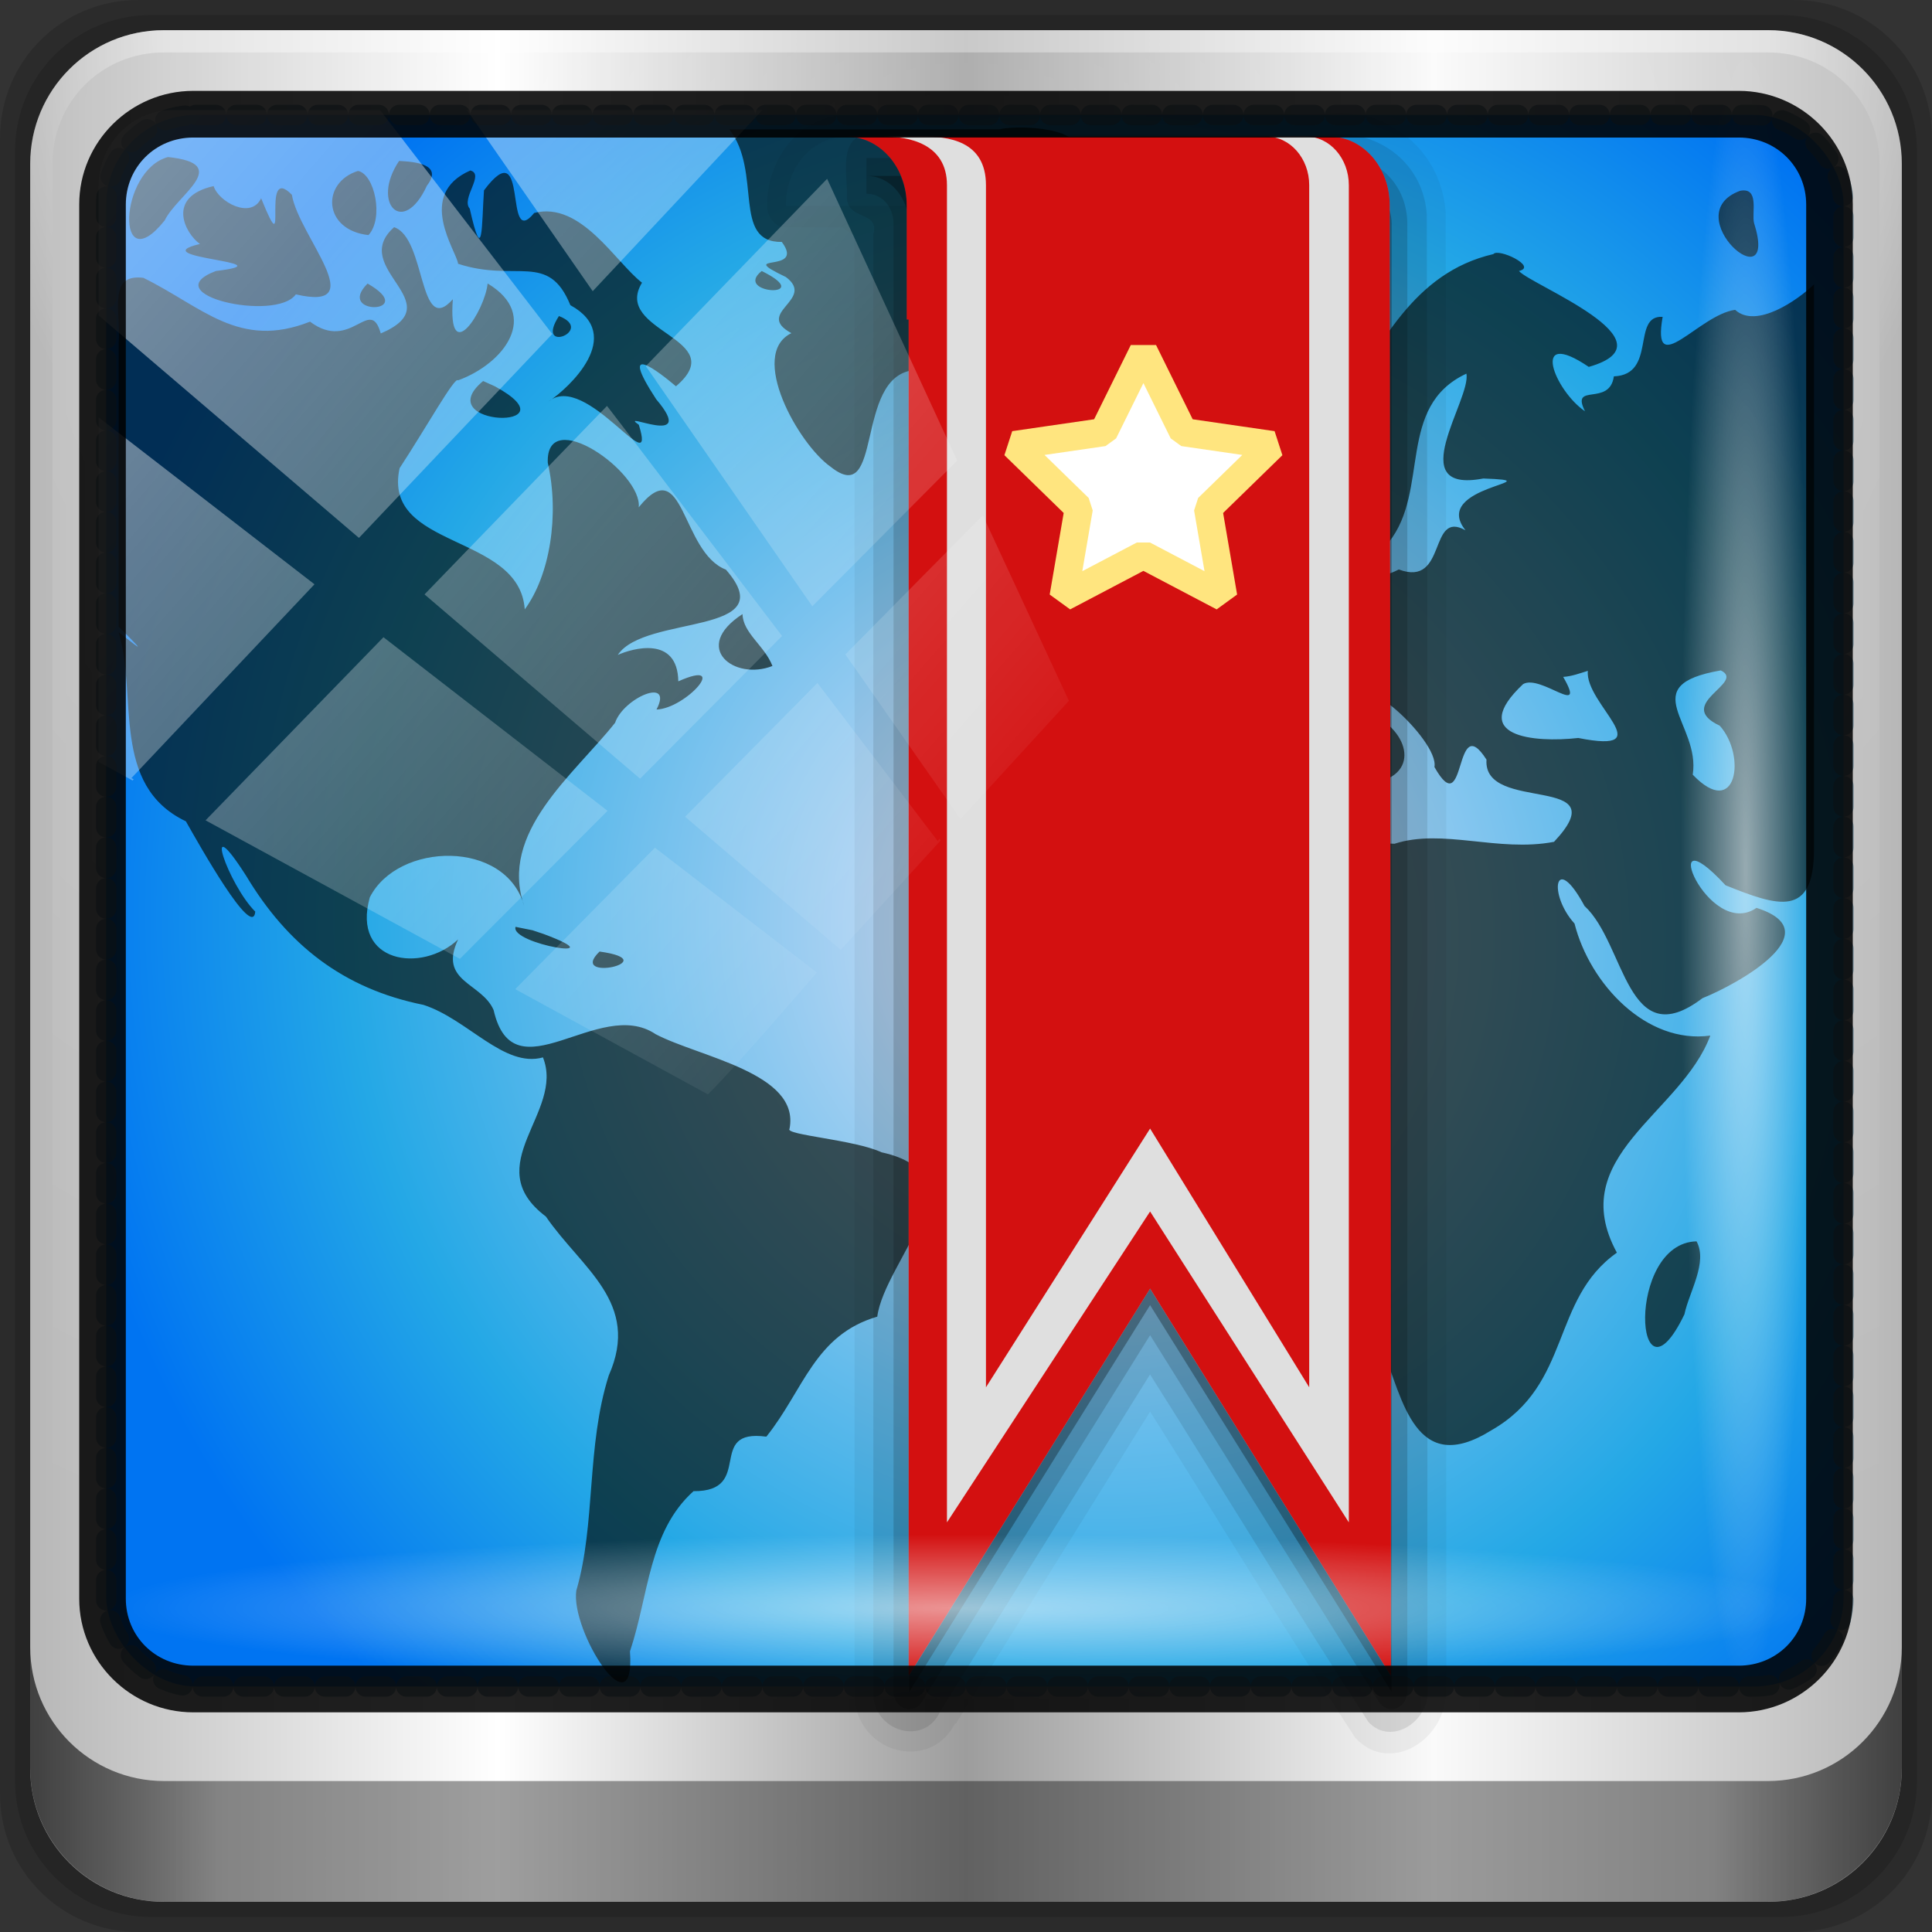 <?xml version="1.0" encoding="UTF-8" standalone="no"?>
<!-- Created with Inkscape (http://www.inkscape.org/) -->

<svg
   xmlns:dc="http://purl.org/dc/elements/1.1/"
   xmlns:cc="http://creativecommons.org/ns#"
   xmlns:rdf="http://www.w3.org/1999/02/22-rdf-syntax-ns#"
   xmlns:svg="http://www.w3.org/2000/svg"
   xmlns="http://www.w3.org/2000/svg"
   xmlns:xlink="http://www.w3.org/1999/xlink"
   xmlns:sodipodi="http://sodipodi.sourceforge.net/DTD/sodipodi-0.dtd"
   xmlns:inkscape="http://www.inkscape.org/namespaces/inkscape"
   width="96"
   height="96"
   viewBox="0 0 96 96"
   version="1.1"
   id="svg1072"
   inkscape:version="0.92.2 5c3e80d, 2017-08-06"
   sodipodi:docname="bookmarks.svg">
  <rect x="0" y="0" width="96" height="96" fill="#333333" stroke="none"/>
  <defs
     id="defs1066">
    <radialGradient
       inkscape:collect="always"
       xlink:href="#linearGradient4133-1"
       id="radialGradient3452"
       gradientUnits="userSpaceOnUse"
       gradientTransform="matrix(0.98,0,0,0.085,33.921,1102.615)"
       cx="13.948"
       cy="44.893"
       fx="13.948"
       fy="44.893"
       r="43.199" />
    <linearGradient
       inkscape:collect="always"
       id="linearGradient4133-1">
      <stop
         style="stop-color:#ffffff;stop-opacity:1;"
         offset="0"
         id="stop4135-5" />
      <stop
         style="stop-color:#ffffff;stop-opacity:0;"
         offset="1"
         id="stop4137-6" />
    </linearGradient>
    <radialGradient
       inkscape:collect="always"
       xlink:href="#linearGradient4133-1"
       id="radialGradient3450"
       gradientUnits="userSpaceOnUse"
       gradientTransform="matrix(0.949,0,0,0.075,1056.481,-90.112)"
       cx="13.948"
       cy="44.893"
       fx="13.948"
       fy="44.893"
       r="43.199" />
    <linearGradient
       inkscape:collect="always"
       xlink:href="#linearGradient4133-1"
       id="linearGradient3448"
       gradientUnits="userSpaceOnUse"
       x1="2.771"
       y1="-28.642"
       x2="50.528"
       y2="14.514" />
    <clipPath
       clipPathUnits="userSpaceOnUse"
       id="clipPath4156-4-0">
      <path
         style="opacity:0.6;fill:#ffffff;fill-opacity:1;stroke:none"
         d="m 27.046,-55.695 -14.214,13.321 h 0.061 l 15.653,21.771 10.231,-10.546 C 38.562,-32.302 27.468,-54.819 27.046,-55.695 Z M 9.647,-39.383 -5.241,-25.321 15.988,-7.806 26.372,-18.383 Z m 31.491,12.951 -9.741,9.714 8.945,12.458 7.781,-7.555 z m -49.84,4.379 -13.754,12.982 26.283,13.846 0.061,-0.062 -0.123,-0.062 L 13.599,-5.401 -8.702,-22.053 Z m 38.015,7.401 -9.803,9.775 11.579,9.559 7.628,-7.401 -8.669,-11.009 z m 20.187,5.674 -7.383,7.216 6.188,8.542 5.82,-6.137 z m -32.195,6.322 -9.557,9.498 13.662,7.185 7.934,-7.678 z m 23.312,2.374 -7.107,6.938 8.363,6.907 5.361,-5.674 -0.061,-0.092 -0.092,0.123 -6.464,-8.203 z m -8.73,8.542 -7.505,7.339 10.354,5.458 c 1.397,-1.321 5.675,-6.123 5.851,-6.322 z"
         id="path4158-0-3"
         inkscape:connector-curvature="0" />
    </clipPath>
    <linearGradient
       y2="96.025"
       x2="45.5"
       y1="0.481"
       x1="45.5"
       gradientTransform="matrix(0.705,0,0,0.802,23.983,1032.839)"
       gradientUnits="userSpaceOnUse"
       id="linearGradient3346"
       xlink:href="#linearGradient3948-58"
       inkscape:collect="always" />
    <linearGradient
       id="linearGradient3948-58">
      <stop
         id="stop3950-6"
         style="stop-color:#000000;stop-opacity:0.569"
         offset="0" />
      <stop
         id="stop3952-2"
         style="stop-color:#000000;stop-opacity:0"
         offset="0.07" />
      <stop
         id="stop3954-8"
         style="stop-color:#3c3c3c;stop-opacity:0.09"
         offset="0.203" />
      <stop
         id="stop3956-4"
         style="stop-color:#888888;stop-opacity:0.137"
         offset="0.266" />
      <stop
         id="stop3958-7"
         style="stop-color:#bbbbbb;stop-opacity:0.184"
         offset="0.35" />
      <stop
         id="stop3960-2"
         style="stop-color:#757575;stop-opacity:0.137"
         offset="0.439" />
      <stop
         id="stop3962-4"
         style="stop-color:#383838;stop-opacity:0.09"
         offset="0.498" />
      <stop
         id="stop3964-0"
         style="stop-color:#8a8a8a;stop-opacity:0.192"
         offset="0.659" />
      <stop
         id="stop3966-6"
         style="stop-color:#292929;stop-opacity:0.61"
         offset="1" />
    </linearGradient>
    <radialGradient
       inkscape:collect="always"
       xlink:href="#linearGradient3921"
       id="radialGradient4230"
       cx="50.769"
       cy="53.789"
       fx="50.769"
       fy="53.789"
       r="43.669"
       gradientTransform="matrix(0.937,-0.718,0.732,0.956,-32.5,1057.858)"
       gradientUnits="userSpaceOnUse" />
    <linearGradient
       id="linearGradient3921">
      <stop
         style="stop-color:#d1f2ff;stop-opacity:1"
         offset="0"
         id="stop3923" />
      <stop
         id="stop909"
         offset="0.201"
         style="stop-color:#b2d4f3;stop-opacity:1" />
      <stop
         style="stop-color:#24a8e6;stop-opacity:1"
         offset="0.716"
         id="stop911" />
      <stop
         style="stop-color:#0074f2;stop-opacity:1"
         offset="1"
         id="stop3925" />
    </linearGradient>
    <linearGradient
       inkscape:collect="always"
       xlink:href="#linearGradient6139-0"
       id="linearGradient4071"
       gradientUnits="userSpaceOnUse"
       gradientTransform="matrix(1.107,0,0,1.107,-5.143,1022.484)"
       x1="6"
       y1="47"
       x2="90"
       y2="47" />
    <linearGradient
       id="linearGradient6139-0">
      <stop
         id="stop6141-2"
         offset="0"
         style="stop-color:#b7b7b7;stop-opacity:1;" />
      <stop
         style="stop-color:#ffffff;stop-opacity:1;"
         offset="0.25"
         id="stop6151-0" />
      <stop
         style="stop-color:#9d9d9d;stop-opacity:1;"
         offset="0.5"
         id="stop6147-1" />
      <stop
         id="stop6149-4"
         offset="0.75"
         style="stop-color:#fafafa;stop-opacity:1;" />
      <stop
         id="stop6143-4"
         offset="1"
         style="stop-color:#b7b7b7;stop-opacity:1;" />
    </linearGradient>
    <radialGradient
       inkscape:collect="always"
       xlink:href="#linearGradient4133-1"
       id="radialGradient4073"
       gradientUnits="userSpaceOnUse"
       gradientTransform="matrix(0,1.795,-2.257,0,62.021,753.961)"
       cx="158"
       cy="6.213"
       fx="158"
       fy="6.213"
       r="41" />
    <radialGradient
       inkscape:collect="always"
       xlink:href="#linearGradient4091-0-3-0-7"
       id="radialGradient4075"
       gradientUnits="userSpaceOnUse"
       gradientTransform="matrix(-1.187,0,0,-0.969,104.978,1001.863)"
       cx="48"
       cy="-27"
       fx="48"
       fy="-27"
       r="42" />
    <linearGradient
       id="linearGradient4091-0-3-0-7">
      <stop
         style="stop-color:#ffffff;stop-opacity:1;"
         offset="0"
         id="stop4093-3-6-4-2" />
      <stop
         id="stop4099-6-1-8-3"
         offset="0.8"
         style="stop-color:#ffffff;stop-opacity:1;" />
      <stop
         style="stop-color:#ffffff;stop-opacity:0;"
         offset="1"
         id="stop4095-1-0-7-9" />
    </linearGradient>
    <linearGradient
       inkscape:collect="always"
       xlink:href="#linearGradient3832-0-6-1-1"
       id="linearGradient4129"
       x1="1.5"
       y1="88.172"
       x2="94.5"
       y2="88.172"
       gradientUnits="userSpaceOnUse"
       gradientTransform="translate(-5.3559492e-7,1026.52)" />
    <linearGradient
       id="linearGradient3832-0-6-1-1">
      <stop
         style="stop-color:#000000;stop-opacity:1;"
         offset="0"
         id="stop3834-6-3-7-1" />
      <stop
         id="stop3872-2-4"
         offset="0.1"
         style="stop-color:#000000;stop-opacity:0.588;" />
      <stop
         style="stop-color:#000000;stop-opacity:0.588;"
         offset="0.9"
         id="stop3844-6-2-7-6" />
      <stop
         style="stop-color:#000000;stop-opacity:1;"
         offset="1"
         id="stop3836-5-0-2-9" />
    </linearGradient>
    <radialGradient
       inkscape:collect="always"
       xlink:href="#linearGradient4133-1"
       id="radialGradient4139"
       cx="13.948"
       cy="44.893"
       fx="13.948"
       fy="44.893"
       r="43.199"
       gradientTransform="matrix(0.975,0,0,0.049,33.899,1106.686)"
       gradientUnits="userSpaceOnUse" />
    <radialGradient
       inkscape:collect="always"
       xlink:href="#linearGradient4133-1"
       id="radialGradient4143"
       gradientUnits="userSpaceOnUse"
       gradientTransform="matrix(0.888,0,0,0.049,1057.254,-90.708)"
       cx="13.948"
       cy="44.893"
       fx="13.948"
       fy="44.893"
       r="43.199" />
  </defs>
  <sodipodi:namedview
     id="base"
     pagecolor="#ffffff"
     bordercolor="#666666"
     borderopacity="1.0"
     inkscape:pageopacity="0.0"
     inkscape:pageshadow="2"
     inkscape:zoom="2.5117022"
     inkscape:cx="-61.283996"
     inkscape:cy="48"
     inkscape:document-units="px"
     inkscape:current-layer="layer1"
     showgrid="false"
     inkscape:showpageshadow="false"
     units="px"
     inkscape:lockguides="true"
     inkscape:window-width="1280"
     inkscape:window-height="941"
     inkscape:window-x="0"
     inkscape:window-y="21"
     inkscape:window-maximized="1"
     inkscape:snap-global="false">
    <sodipodi:guide
       position="0,0"
       orientation="0,96"
       id="guide1621"
       inkscape:locked="true" />
    <sodipodi:guide
       position="96,0"
       orientation="-96,0"
       id="guide1623"
       inkscape:locked="true" />
    <sodipodi:guide
       position="96,96"
       orientation="0,-96"
       id="guide1625"
       inkscape:locked="true" />
    <sodipodi:guide
       position="0,96"
       orientation="96,0"
       id="guide1627"
       inkscape:locked="true" />
  </sodipodi:namedview>
  <g
     inkscape:label="Livello 1"
     inkscape:groupmode="layer"
     id="layer1"
     transform="translate(0,-1026.52)">
    <path
       style="display:inline;opacity:0.15;fill:#000000;fill-opacity:1;fill-rule:nonzero;stroke:none;stroke-width:1.004"
       d="M 89.143,1026.52 H 6.857 c -3.799,0 -6.857,3.058 -6.857,6.857 v 82.286 c 0,3.799 3.058,6.857 6.857,6.857 h 82.286 c 3.799,0 6.857,-3.058 6.857,-6.857 v -82.286 c 0,-3.799 -3.058,-6.857 -6.857,-6.857 z"
       id="path3288"
       inkscape:connector-curvature="0" />
    <path
       inkscape:connector-curvature="0"
       id="path4085"
       d="M 88.5,1027.27 H 7.5 c -3.739,0 -6.75,3.01 -6.75,6.75 v 81 c 0,3.74 3.011,6.75 6.75,6.75 H 88.5 c 3.74,0 6.75,-3.01 6.75,-6.75 v -81 c 0,-3.74 -3.01,-6.75 -6.75,-6.75 z"
       style="display:inline;opacity:0.15;fill:#000000;fill-opacity:1;fill-rule:nonzero;stroke:none;stroke-width:1.004" />
    <path
       inkscape:connector-curvature="0"
       id="rect4251-1"
       d="M 87.857,1028.02 H 8.143 c -3.68,0 -6.643,2.963 -6.643,6.643 v 79.714 c 0,3.68 2.963,6.643 6.643,6.643 h 79.714 c 3.68,0 6.643,-2.963 6.643,-6.643 v -79.714 c 0,-3.68 -2.963,-6.643 -6.643,-6.643 z"
       style="display:inline;fill:url(#linearGradient4071);fill-opacity:1;fill-rule:nonzero;stroke:none;stroke-width:0.976" />
    <path
       sodipodi:nodetypes="sscccsccscccsss"
       inkscape:connector-curvature="0"
       id="path3400-6"
       d="m 8.143,1029.127 c -3.086,0 -5.536,2.45 -5.536,5.536 v 22.939 7.75 42.729 c 1.185,1.803 3.207,3.01 5.536,3.01 h 4.429 70.857 4.429 c 2.328,0 4.35,-1.207 5.536,-3.01 v -42.729 -7.75 -22.939 c 0,-3.086 -2.45,-5.536 -5.536,-5.536 z"
       style="display:inline;opacity:0.2;fill:url(#radialGradient4073);fill-opacity:1;fill-rule:nonzero;stroke:none;stroke-width:1.107" />
    <path
       inkscape:connector-curvature="0"
       id="path4236-5"
       d="m 8.143,1028.02 c -3.68,0 -6.643,2.963 -6.643,6.643 v 16.607 h 1.107 v -16.607 c 0,-3.086 2.45,-5.536 5.536,-5.536 H 87.857 c 3.086,0 5.536,2.45 5.536,5.536 v 16.607 h 1.107 v -16.607 c 0,-3.68 -2.963,-6.643 -6.643,-6.643 z"
       style="display:inline;opacity:0.45;fill:url(#radialGradient4075);fill-opacity:1;fill-rule:nonzero;stroke:none;stroke-width:1.107" />
    <path
       id="path4118"
       d="m 1.5,1108.363 v 6 c 0,3.68 2.976,6.656 6.656,6.656 H 87.844 c 3.68,0 6.656,-2.976 6.656,-6.656 v -6 c 0,3.68 -2.976,6.656 -6.656,6.656 H 8.156 c -3.68,0 -6.656,-2.976 -6.656,-6.656 z"
       style="display:inline;opacity:0.65;fill:url(#linearGradient4129);fill-opacity:1;fill-rule:nonzero;stroke:none"
       inkscape:connector-curvature="0" />
    <rect
       ry="4.25"
       rx="0"
       y="1106.77"
       x="5.375"
       height="4.25"
       width="84.25"
       id="rect4131"
       style="opacity:0.55;fill:url(#radialGradient4139);fill-opacity:1;stroke:none;stroke-width:0.976" />
    <rect
       transform="rotate(90)"
       style="opacity:0.55;fill:url(#radialGradient4143);fill-opacity:1;stroke:none;stroke-width:0.976"
       id="rect4141"
       width="76.75"
       height="4.25"
       x="1031.27"
       y="-90.625"
       rx="0"
       ry="4.25" />
    <rect
       style="fill:url(#radialGradient4230);fill-opacity:1;stroke:#53768a;stroke-width:1.011;stroke-linecap:round;stroke-linejoin:round;stroke-miterlimit:4;stroke-dasharray:1.011, 1.011;stroke-dashoffset:0;stroke-opacity:0.6"
       id="rect4222"
       width="86.328"
       height="78.089"
       x="5.278"
       y="1032.232"
       ry="4.445" />
    <path
       d="m 36.237,1032.945 c 1.655,2.109 0.113,5.632 2.61,5.597 1.216,1.631 -2.423,0.486 0.204,1.744 1.511,1.129 -1.598,1.774 0.273,2.788 -2.156,1.056 0.35,5.523 1.951,6.641 2.636,2.106 1.166,-4.459 4.107,-4.8 1.598,-1.732 4.406,-2.843 6.399,-4.585 -1.948,-0.15 -3.086,-1.301 -1.241,-2.014 3.396,3.302 0.852,-1.564 -1.028,-2.334 1.819,-0.549 3.588,-0.147 3.336,-1.571 1.922,-1.335 -1.848,-1.766 -3.194,-1.464 -4.472,0 -8.945,0 -13.417,0 z m -27.89,1.378 c -2.457,0.664 -2.629,6.237 -0.159,3.143 0.606,-1.271 3.408,-2.802 0.159,-3.143 z m 11.483,0.194 c -1.417,2.108 0.206,3.798 1.384,1.227 0.834,-1.074 -0.62,-1.188 -1.384,-1.227 z m 3.54,0.474 c -2.737,1.204 -0.675,4.011 -0.607,4.636 2.884,0.947 4.487,-0.619 5.578,2.057 2.744,1.5 -0.054,4.108 -1.084,4.787 1.855,-1.533 5.421,4.168 4.486,1.156 -1.115,-0.773 2.995,1.241 0.862,-1.27 -1.962,-3 0.156,-1.343 0.983,-0.643 2.814,-2.394 -3.184,-2.683 -1.687,-5.147 -1.312,-1.008 -3.032,-4.063 -5.356,-3.466 -1.555,1.908 -0.215,-4.158 -2.496,-1.123 -0.118,1.697 -0.043,3.85 -0.708,0.91 -0.445,-0.515 0.766,-1.711 0.027,-1.897 z m -5.582,0.022 c -1.837,0.581 -1.739,2.937 0.521,3.189 0.774,-0.837 0.307,-3.031 -0.521,-3.189 z m -7.171,0.753 c -2.387,0.536 -1.412,2.362 -0.682,2.877 -2.954,0.702 4.51,0.897 0.795,1.342 -3.091,1.171 2.976,2.551 3.971,1.162 3.816,0.886 0.137,-2.899 -0.198,-4.95 -1.618,-1.648 -0.064,3.798 -1.527,0.175 -0.51,1.076 -2.133,0.159 -2.36,-0.606 z m 75.84,0.237 c -3.203,1.189 1.99,5.677 0.7,1.594 -0.129,-0.493 0.289,-1.796 -0.7,-1.594 z m -66.876,1.808 c -2.301,2.052 2.925,3.749 -0.661,5.278 -0.538,-1.906 -1.463,0.954 -3.515,-0.586 -3.527,1.394 -5.331,-0.726 -8.284,-2.179 -1.774,-0.209 -1.107,1.599 -1.225,3.292 0,4.68 0,9.36 0,14.04 1.739,1.736 0.678,0.766 0,0.287 0.954,3.085 -0.421,7.594 3.341,9.388 0.64,1.126 3.323,5.922 3.447,4.487 -1.345,-1.337 -2.726,-5.345 -0.449,-1.773 2.039,3.396 4.79,5.598 8.808,6.407 2.197,0.709 4.004,3.147 5.936,2.61 1.092,2.733 -3.238,5.357 0.145,7.906 1.766,2.58 4.731,4.273 3.126,7.896 -1.123,3.538 -0.642,7.393 -1.613,10.69 -0.301,2.006 2.947,7.099 2.666,3.021 0.949,-2.834 0.924,-5.952 3.158,-7.96 3.057,0.023 0.584,-3.119 3.618,-2.708 1.851,-2.303 2.388,-5.05 5.512,-5.964 0.373,-2.795 5.195,-7.076 0.214,-8.165 -1.354,-0.633 -4.84,-0.861 -4.573,-1.173 0.54,-2.774 -4.508,-3.563 -6.655,-4.698 -2.82,-1.899 -7.056,3.155 -8.05,-1.2 -0.593,-1.37 -2.76,-1.392 -1.764,-3.507 -1.795,1.694 -5.306,1.179 -4.387,-2.092 1.396,-2.755 6.757,-2.886 7.67,0.428 -1.268,-3.655 2.452,-6.5 4.517,-9.101 0.42,-1.243 2.919,-2.311 2.059,-0.659 1.465,-0.05 3.685,-2.558 1.083,-1.401 -0.037,-2.288 -2.28,-1.637 -3.007,-1.312 1.348,-2.03 8.271,-0.92 5.372,-4.239 -2.246,-0.864 -2.06,-5.904 -4.332,-3.096 0.191,-1.73 -4.625,-5.117 -4.519,-2.216 0.588,2.596 0.107,5.586 -1.144,7.288 -0.261,-3.804 -7.098,-2.963 -6.219,-7.017 1.273,-1.932 2.762,-4.604 2.903,-4.363 2.282,-0.827 4.118,-3.232 1.472,-4.813 -0.141,1.378 -1.989,4.221 -1.729,0.782 -1.711,1.925 -1.32,-3.063 -2.923,-3.581 z m 54.622,1.335 c -4.009,0.93 -5.598,4.563 -7.581,7.572 -2.923,1.251 -2.812,6.621 0.454,4.906 0.874,1.448 -0.611,3.732 1.934,1.838 2.053,-2.579 0.359,-6.749 3.854,-8.375 0.255,1.264 -3.223,5.985 0.84,5.209 3.673,0.132 -2.67,0.347 -0.884,2.574 -1.856,-1.045 -0.892,2.854 -3.314,1.947 -2.099,1.083 -3.475,-0.503 -2.994,-2.241 -1.651,0.914 0.519,3.493 -2.347,3.647 -0.642,2.163 -5.922,1.837 -2.919,4.04 1.333,3.278 -4.967,0.205 -3.179,4.14 1.53,3.89 4.737,-1.289 6.038,-2.29 2.51,-1.848 6.23,3.151 3.971,3.337 2.533,-0.323 2.013,-2.608 -0.017,-3.493 -1.096,-2.698 3.47,1.323 3.217,2.675 1.611,2.863 0.948,-2.931 2.587,-0.366 -0.191,2.706 6.595,0.636 3.355,4.084 -2.786,0.532 -5.528,-0.681 -7.926,0.096 -2.232,-0.019 -2.12,-2.282 -2.933,-2.849 -2.839,0.219 -6.348,0.194 -8.249,2.371 -2.055,2.676 -5.02,6.417 -2.779,9.834 2.242,5.064 7.802,0.263 10.998,3.253 0.95,1.247 -0.823,2.729 1.301,4.08 0.799,2.877 -0.907,5.609 1.056,8.359 1.015,2.586 1.645,6.458 5.423,4.094 3.998,-2.283 2.933,-6.492 6.233,-8.823 -2.61,-4.794 3.194,-6.896 4.642,-10.788 -3.164,0.44 -5.983,-2.554 -6.747,-5.566 -1.329,-1.463 -0.987,-3.621 0.498,-0.872 2.041,1.876 2.085,7.444 5.86,4.58 1.726,-0.685 6.439,-3.298 2.684,-4.487 -2.421,1.664 -5.091,-4.971 -1.537,-1.123 2.584,1.04 4.394,1.66 4.394,-1.789 0,-9.293 0,-18.712 0,-28.068 -0.805,0.78 -2.873,2.222 -3.917,1.264 -1.796,0.237 -4.167,3.553 -3.603,0.348 -1.561,-0.098 -0.279,2.874 -2.424,2.957 -0.216,1.528 -2.167,0.283 -1.434,1.734 -1.505,-1.013 -2.779,-4.213 0.187,-2.204 4.405,-1.254 -2.905,-4.082 -3.469,-4.766 0.948,-0.216 -1.032,-1.153 -1.271,-0.84 z m -36.354,0.84 c -1.466,1.159 2.787,1.377 0,0 z m -19.584,0.624 c -1.64,1.628 2.611,1.496 0,0 z m 9.508,1.614 c -1.242,1.93 1.835,0.713 0,0 z m 27.186,2.282 c -1.454,1.588 -3.373,-0.418 -3.404,0.947 0.263,0.412 1.319,3.356 3.631,1.184 1.241,-0.496 0.752,-1.748 -0.227,-2.131 z m -30.953,0.947 c -2.757,2.285 4.683,2.496 0.584,0.262 z m 36.377,6.329 c -1.985,1.228 0.952,3.837 -0.043,5.063 -1.244,2.057 4.623,-0.145 1.489,-1.786 -0.223,-1.41 -1.836,-3.13 -1.446,-3.277 z m -1.339,2.475 c -2.766,0.742 -0.628,4.573 0.352,0.965 0.055,-0.209 0.13,-0.972 -0.352,-0.965 z m -22.148,2.777 c -2.573,1.665 -0.4,3.327 1.486,2.578 -0.387,-1.005 -1.469,-1.638 -1.486,-2.578 z m 48.608,2.798 c 1.284,0.615 -2.353,1.665 -0.05,2.748 1.34,1.496 0.835,4.706 -1.343,2.434 0.405,-2.537 -2.953,-4.431 1.393,-5.181 z m -6.604,0.022 c -0.174,1.63 3.706,4.163 -0.477,3.336 -2.212,0.246 -5.524,-0.064 -2.738,-2.679 0.88,-0.502 3.192,1.73 1.989,-0.356 0.426,-0.026 0.824,-0.179 1.225,-0.301 z m -12.776,3.53 c -1.613,0.986 1.115,1.742 0,0 z m -40.507,9.191 c -0.272,0.861 5.102,1.734 1.394,0.354 l -0.553,-0.185 z m 4.175,1.227 c -1.63,1.57 3.358,0.469 0,0 z m 54.508,14.4 c -3.542,0.087 -3.071,8.756 -0.602,3.626 0.234,-1.113 1.173,-2.582 0.602,-3.626 z"
       inkscape:connector-curvature="0"
       id="path3522"
       style="display:inline;opacity:0.851;fill:#020901;fill-opacity:0.761;stroke:none;stroke-width:0.978" />
    <path
       style="display:inline;opacity:0.05;fill:#000000;fill-opacity:1;stroke:none;stroke-width:1.066;enable-background:new"
       id="path3859"
       inkscape:connector-curvature="0"
       d="m 66.836,1032.134 c -0.27,-0.012 -0.559,-0.01 -0.875,0.036 -0.045,0.01 -0.079,-0.01 -0.125,0 h -22.875 a 0.94,1.068 0 0 0 -0.156,0 c -0.09,0.016 -0.12,0.048 -0.188,0.071 h -0.562 c -2.166,0 -3.938,2.013 -3.938,4.475 v 0.035 a 0.94,1.068 0 0 0 0.938,1.065 h 2.812 c 0.249,0.198 0.442,0.34 0.594,0.391 v 72.412 c -0.041,2.965 3.725,4.05 5,1.527 l 0.031,0.035 0.062,-0.106 9.594,-15.413 c 3.357,5.343 6.657,10.761 10.094,16.052 a 0.94,1.068 0 0 0 0.094,0.142 c 1.748,1.935 4.751,0.029 4.5,-2.628 h 0.031 c -3.3e-5,-0.059 3.3e-5,-0.118 0,-0.178 -0.013,-24.29 0.017,-48.581 -0.031,-72.874 a 0.94,1.068 0 0 0 0,-0.071 c -0.207,-3.024 -2.628,-4.869 -5,-4.972 z m -24.781,1.172 h 0.969 23.031 c 1.662,0 3,1.521 3,3.409 v 0.035 l 0.062,56.999 v 13.637 2.415 l -11.969,-19.248 -12,19.248 v -16.052 -51.353 h -0.094 v -5.647 h -6 v -0.035 c 0,-1.889 1.338,-3.409 3,-3.409 z" />
    <path
       style="display:inline;opacity:0.1;fill:#000000;fill-opacity:1;stroke:none;stroke-width:1.066;enable-background:new"
       id="path3850-2"
       inkscape:connector-curvature="0"
       d="m 66.804,1033.199 c -0.284,-0.012 -0.564,-0.012 -0.844,0.035 h -23 c -0.088,0.016 -0.146,0.042 -0.219,0.071 h 0.281 22 1.031 c 1.662,0 3,1.521 3,3.409 l 0.062,57.035 v 13.637 2.415 l -11.969,-19.248 -12,19.248 v -16.052 -51.353 h -0.094 v -5.682 c 0,-1.677 -1.069,-3.049 -2.469,-3.338 -0.01,0 -0.021,0 -0.031,0 -0.791,0.526 -0.424,2.062 -0.469,2.983 0.051,1.138 1.631,0.617 1.312,1.811 v 72.448 c -0.027,1.945 2.532,2.691 3.312,0.959 l 10.438,-16.762 c 3.626,5.739 7.163,11.592 10.844,17.26 1.15,1.273 3.209,-0.082 2.938,-1.847 -0.014,-24.351 0.017,-48.702 -0.031,-73.052 -0.165,-2.411 -2.109,-3.891 -4.094,-3.978 z" />
    <path
       style="display:inline;opacity:0.15;fill:#000000;fill-opacity:1;stroke:none;stroke-width:1.066;enable-background:new"
       id="path3846"
       inkscape:connector-curvature="0"
       d="m 43.054,1034.371 v 1.776 c 0.765,0 1.344,0.638 1.344,1.492 v 56.928 16.017 a 0.778,0.884 0 0 0 1.406,0.497 l 11.344,-18.218 11.375,18.218 a 0.778,0.884 0 0 0 1.406,-0.497 v -2.379 -13.637 -56.928 c 0,-1.159 -0.538,-2.155 -1.344,-2.735 0.291,0.525 0.469,1.142 0.469,1.811 l 0.062,57.035 v 13.637 2.415 l -11.969,-19.248 -12,19.248 v -16.052 -51.353 h -0.094 v -5.682 c 0,-0.908 -0.306,-1.734 -0.812,-2.344 z" />
    <path
       style="display:inline;opacity:0.3;fill:#000000;fill-opacity:1;stroke:none;stroke-width:1.066;enable-background:new"
       id="path3202"
       inkscape:connector-curvature="0"
       d="m 43.054,1035.259 c 0.947,0 1.729,0.697 2,1.669 v -0.213 c 0,-0.528 -0.125,-1.011 -0.312,-1.456 z m 26,1.705 0.062,56.786 v 13.637 2.415 l -11.969,-19.248 -11.969,19.213 v 0.817 l 11.969,-19.213 12,19.213 v -2.379 -13.637 -56.928 c 0,-0.244 -0.035,-0.453 -0.094,-0.675 z" />
    <path
       style="display:inline;fill:#d31010;fill-opacity:1;stroke:none;stroke-width:1.066;enable-background:new"
       id="rect3204"
       inkscape:connector-curvature="0"
       d="m 42.054,1033.305 c 1.662,0 3,1.521 3,3.409 v 5.682 h 0.094 v 51.353 16.052 l 12,-19.248 11.969,19.248 v -2.415 -13.637 l -0.062,-57.035 c 0,-1.889 -1.338,-3.409 -3,-3.409 h -1.031 -22 z" />
    <path
       sodipodi:type="star"
       style="opacity:1;fill:#ffffff;fill-opacity:1;fill-rule:nonzero;stroke:#ffe57f;stroke-width:1.4;stroke-linecap:square;stroke-linejoin:bevel;stroke-miterlimit:4;stroke-dasharray:none;stroke-opacity:1;paint-order:markers stroke fill;enable-background:new"
       id="path955"
       sodipodi:sides="5"
       sodipodi:cx="56.816174"
       sodipodi:cy="1050.7221"
       sodipodi:r1="6.747416"
       sodipodi:r2="3.373708"
       sodipodi:arg1="-1.5707963"
       sodipodi:arg2="-0.9424778"
       inkscape:flatsided="false"
       inkscape:rounded="0"
       inkscape:randomized="0"
       d="m 56.816,1043.975 1.983,4.018 4.434,0.644 -3.209,3.128 0.757,4.416 -3.966,-2.085 -3.966,2.085 0.757,-4.416 -3.209,-3.128 4.434,-0.644 z"
       inkscape:transform-center-y="-0.64432166" />
    <path
       style="display:inline;fill:#dfdfdf;fill-opacity:1;stroke:none;stroke-width:1.066;enable-background:new"
       id="path3173"
       inkscape:connector-curvature="0"
       d="m 43.929,1033.305 c 1.172,0 3.125,0.321 3.125,2.415 v 66.446 l 10.094,-15.448 9.875,15.448 v -66.446 c -2.4e-5,-1.332 -0.953,-2.415 -2.125,-2.415 h -1.969 c 1.172,0 2.125,1.083 2.125,2.415 v 59.734 l -7.906,-12.856 -8.156,12.856 v -59.734 c 0,-2.246 -1.953,-2.415 -3.125,-2.415 z" />
    <rect
       clip-path="url(#clipPath4156-4-0)"
       ry="3.957"
       rx="3.957"
       y="-30"
       x="2"
       height="92"
       width="92"
       id="rect4146"
       style="opacity:0.49;fill:url(#linearGradient3448);fill-opacity:1;stroke:none"
       transform="matrix(0.925,0,0,0.958,3.047,1060.727)" />
    <rect
       ry="6.45"
       rx="0"
       y="-89.986"
       x="1028.728"
       height="6.45"
       width="81.974"
       id="rect4141-5"
       style="opacity:0.55;fill:url(#radialGradient3450);fill-opacity:1;stroke:none;stroke-width:1.34"
       transform="rotate(90)" />
    <rect
       style="opacity:0.55;fill:url(#radialGradient3452);fill-opacity:1;stroke:none;stroke-width:1.385"
       id="rect4131-3"
       width="84.708"
       height="7.323"
       x="5.242"
       y="1102.758"
       rx="0"
       ry="7.323" />
    <path
       inkscape:connector-curvature="0"
       id="path4989"
       d="m 9.604,1031.035 c -3.117,0 -5.668,2.539 -5.668,5.646 v 69.278 c 0,3.107 2.551,5.646 5.668,5.646 h 76.792 c 3.117,0 5.668,-2.539 5.668,-5.646 v -69.278 c 0,-3.107 -2.551,-5.646 -5.668,-5.646 z m 0,2.319 h 76.792 c 1.888,0 3.352,1.48 3.352,3.327 v 69.278 c 0,1.847 -1.464,3.327 -3.352,3.327 H 9.604 c -1.888,0 -3.352,-1.48 -3.352,-3.327 v -69.278 c 0,-1.847 1.464,-3.327 3.352,-3.327 z"
       style="color:#000000;font-style:normal;font-variant:normal;font-weight:normal;font-stretch:normal;font-size:medium;line-height:normal;font-family:Sans;-inkscape-font-specification:Sans;text-indent:0;text-align:start;text-decoration:none;text-decoration-line:none;letter-spacing:normal;word-spacing:normal;text-transform:none;writing-mode:lr-tb;direction:ltr;baseline-shift:baseline;text-anchor:start;display:inline;overflow:visible;visibility:visible;fill:#000000;fill-opacity:0.871;stroke:none;stroke-width:2.385;marker:none;enable-background:accumulate" />
  </g>
</svg>
